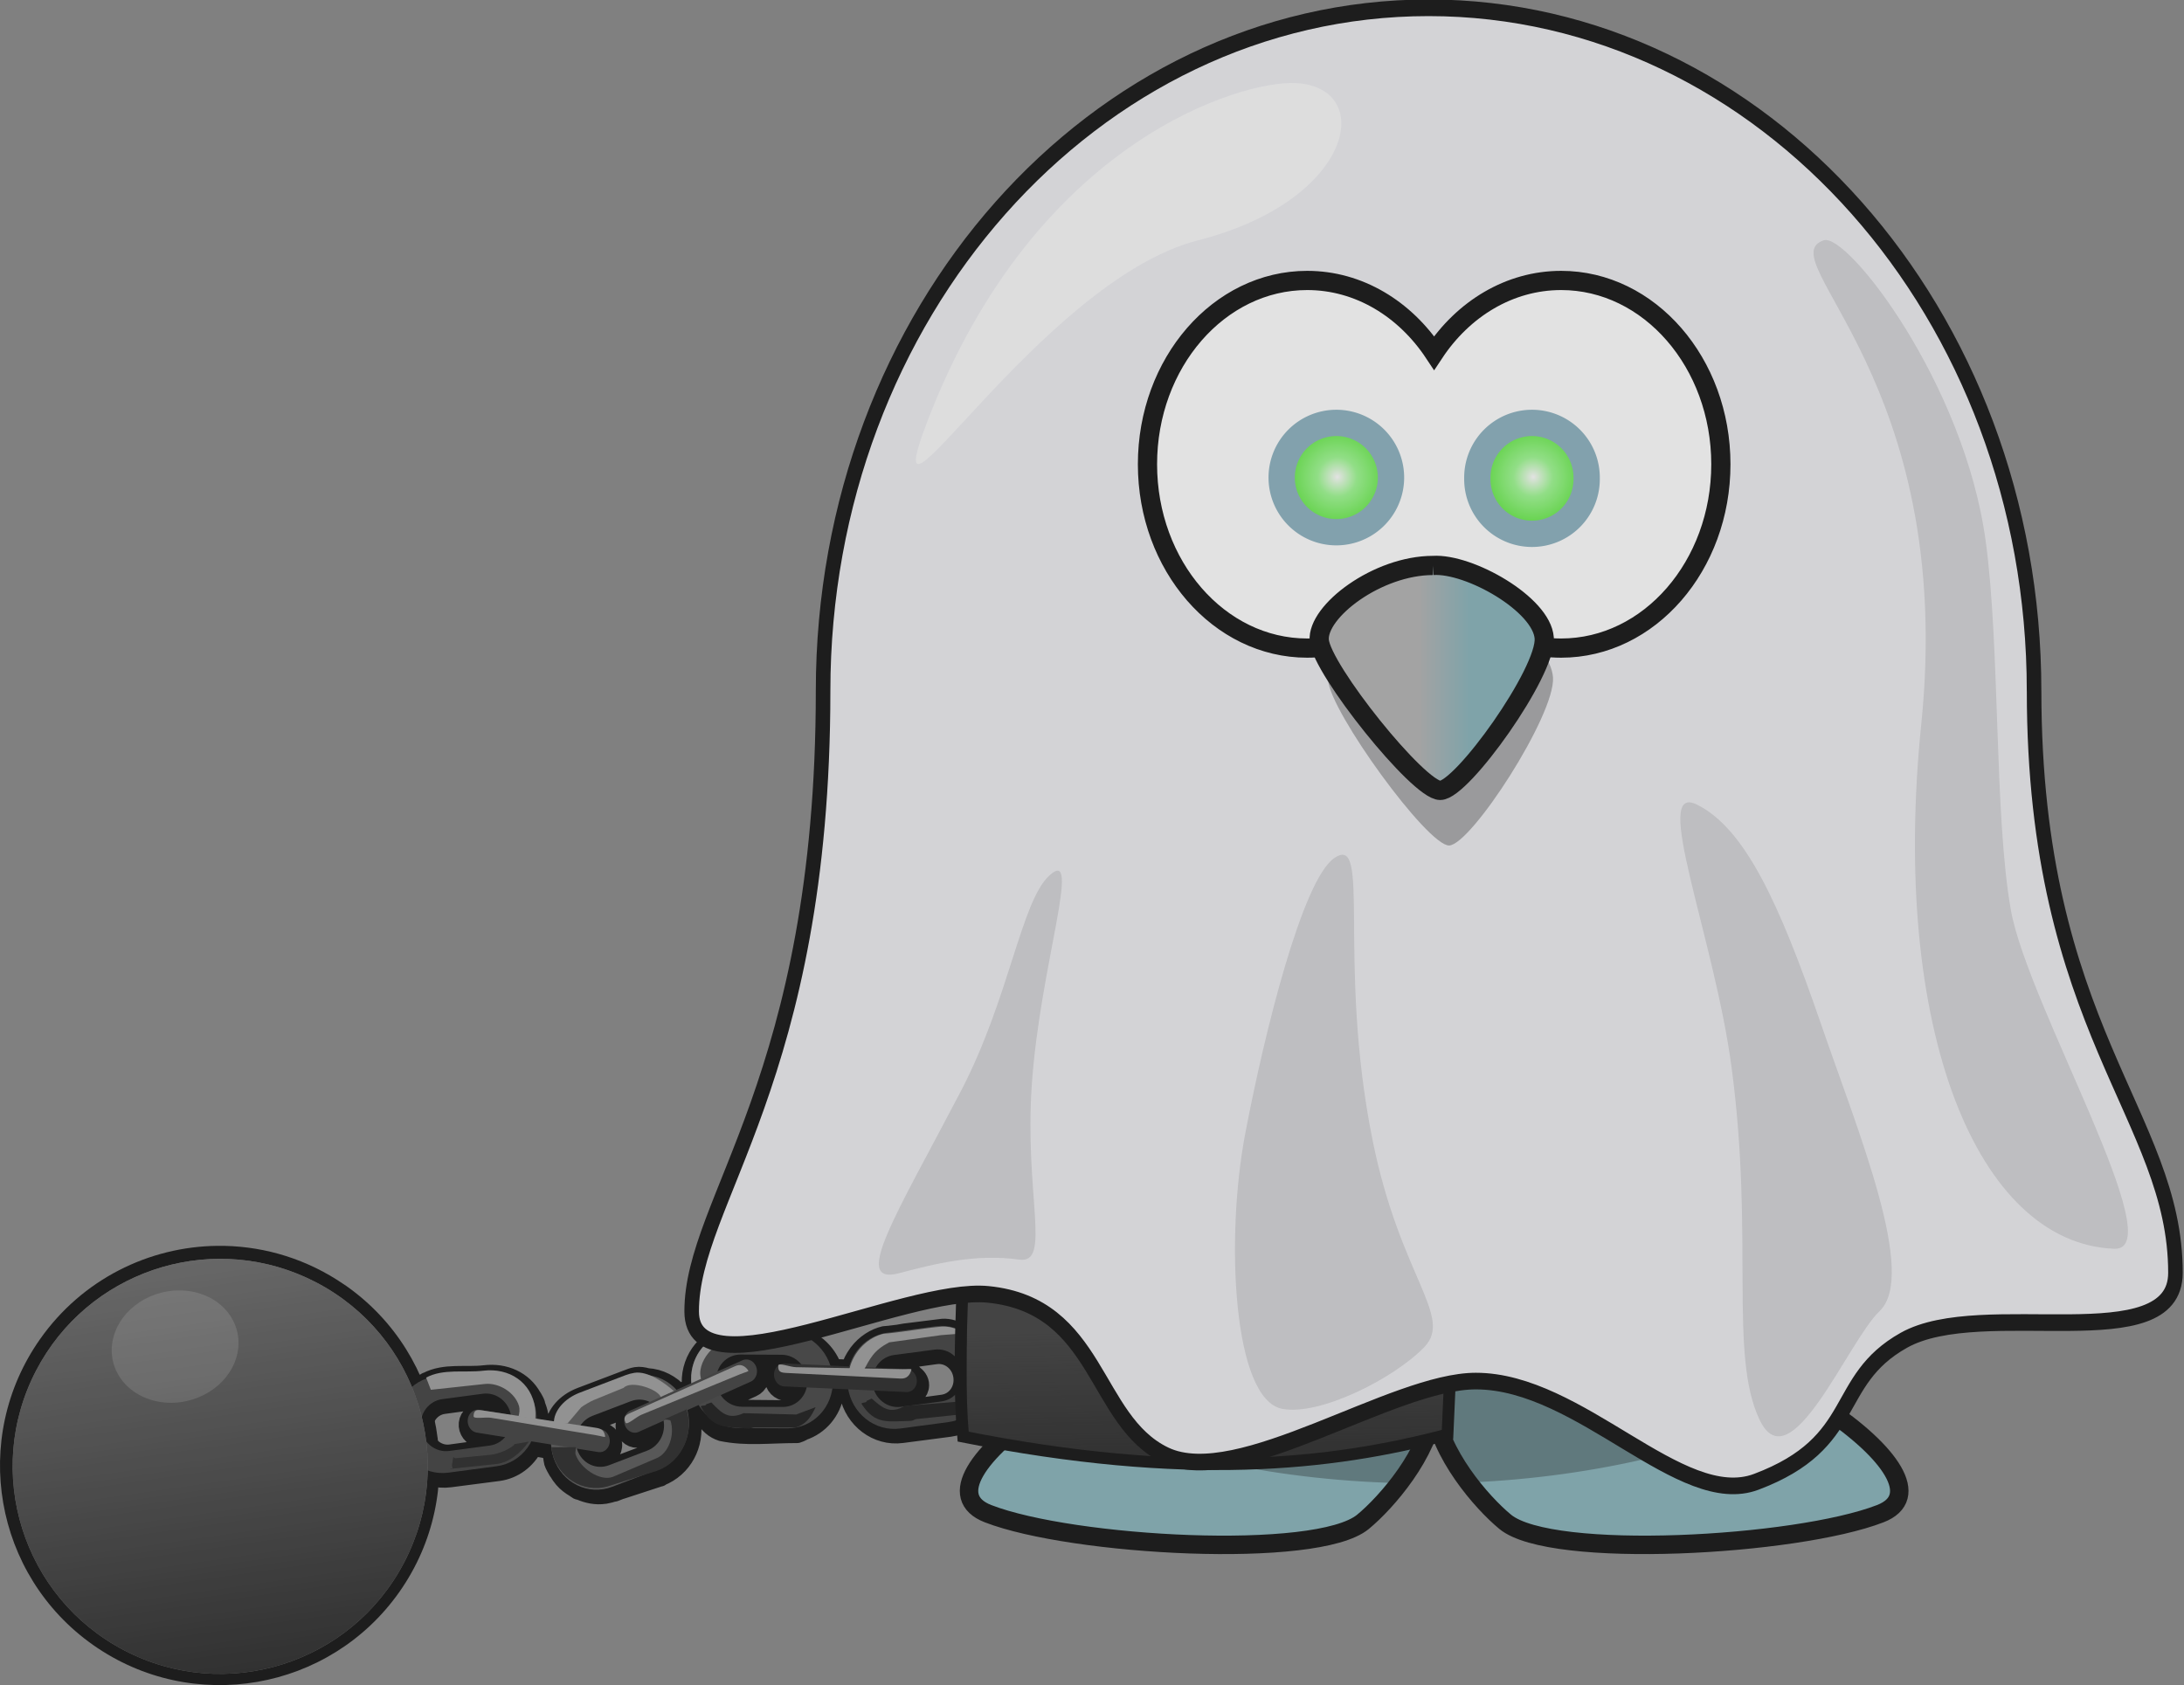 <?xml version="1.0" encoding="UTF-8" standalone="no"?>
<svg viewBox="0 0 185.196 142.906" xmlns="http://www.w3.org/2000/svg" xmlns:xlink="http://www.w3.org/1999/xlink">
<rect x="0" y="0" width="185.196" height="142.906" fill="#808080" stroke="none"/>
<defs>
<linearGradient id="linearGradient10698">
<stop offset="0" stop-color="#fff"/>
<stop offset=".289" stop-color="#97fa89"/>
<stop offset="1" stop-color="#2fdf00"/>
</linearGradient>
<linearGradient gradientUnits="userSpaceOnUse" id="linearGradient10749" x1="263.875" x2="268.188">
<stop offset="0" stop-color="#aeaeae"/>
<stop offset="1" stop-color="#7fadb5"/>
</linearGradient>
<linearGradient id="linearGradient4189">
<stop offset="0" stop-color="#1a1a1a"/>
<stop offset="1" stop-color="#1a1a1a" stop-opacity="0"/>
</linearGradient>
<linearGradient gradientTransform="matrix(.068,-.009,.009,.068,184.446,536.977)" gradientUnits="userSpaceOnUse" id="linearGradient11857" x1="-351.45" x2="-357.121" y1="550.933" y2="39.504">
<stop offset="0" stop-color="#1a1a1a"/>
<stop offset="1" stop-color="#606060"/>
</linearGradient>
<linearGradient gradientTransform="matrix(.186,0,0,.126,211.455,446.202)" gradientUnits="userSpaceOnUse" id="linearGradient11748" x1="205.558" x2="205.09" xlink:href="#linearGradient4189" y1="702.318" y2="798.802"/>
<linearGradient gradientUnits="userSpaceOnUse" id="linearGradient11752" x1="247.764" x2="247.551" xlink:href="#linearGradient4189" y1="559.93" y2="548.292"/>
<radialGradient cx="618.581" cy="536.655" gradientTransform="matrix(.019,-.003,.003,.01,233.79,531.672)" gradientUnits="userSpaceOnUse" id="radialGradient11750" r="110.896">
<stop offset="0"/>
<stop offset="1" stop-opacity="0"/>
</radialGradient>
<radialGradient cx="261.088" cy="476.42" gradientUnits="userSpaceOnUse" id="radialGradient10757" r="5.75" xlink:href="#linearGradient10698"/>
<radialGradient cx="277.695" cy="476.42" gradientUnits="userSpaceOnUse" id="radialGradient10757-9" r="5.75" xlink:href="#linearGradient10698"/>
</defs>
<g opacity=".77" transform="translate(-143.596,-435.975)">
<g transform="translate(172.094,161.745)">
<path d="m81.781,385.543c-15.668,1.613-33.638,14.291-26.495,17.056s27.873,3.918 31.79.692c2.013-1.658 5.614-5.809 6.038-9.704 .425,3.895 4.016,8.047 6.028,9.704 3.917,3.226 24.658,2.072 31.8-.692s-10.827-15.443-26.495-17.056c-8.068.778-10.97,3.488-11.333,6.598-.364-3.11-3.265-5.821-11.333-6.598z" fill="#7fadb5" fill-rule="evenodd" stroke="#000" stroke-width="1.564"/>
<path d="m81.784,385.547c-7.69.792-15.927,4.249-21.485,7.891 8.417,3.893 18.709,6.292 29.865,6.568 1.43-1.881 2.71-4.187 2.953-6.415 .241,2.207 1.491,4.493 2.902,6.364 10.973-.465 21.052-2.98 29.254-6.944-5.538-3.484-13.432-6.703-20.823-7.464-8.068.778-10.97,3.488-11.333,6.598-.364-3.11-3.265-5.821-11.333-6.598z" fill-opacity=".314" fill-rule="evenodd"/>
</g>
<path d="m223.534,548.662c-.147.012-.348.046-.5.062l-2.75.344c-.184.025-.363.072-.531.094l-.781.094-.375.031c-.779.18-1.592.683-2.188,1.469-.027.035-.043.067-.062.094-.126.175-.242.361-.344.562-.047.093-.086.187-.125.281-.034.083-.095.164-.125.25-.017.048-.038.129-.062.188l-1.531-.062c-.403-1.18-1.314-2.118-2.438-2.562l.125-.062-.125-.031h-.031v-.031h-.062c-.416-.146-.887-.248-1.344-.25l-4.094-.031c-.173-.001-.364.01-.531.031-1.966.249-3.452,2.01-3.406,4.125 0.0.008-0.0.018 0,.031s-0.0.019 0,.031c.002.071.029.117.031.156 .005.068.022.127.031.188 .001.01-.001.021 0,.031l-1.156.5c-.691-.794-1.659-1.291-2.688-1.344-.322-.091-.632-.142-.938-.094-.264.042-.524.152-.781.25l-3.875,1.469c-1.369.524-2.073,1.527-2.188,2.344l-1.406-.25c-.002-.166-.009-.33-.031-.5-.05-.372-.18-.717-.312-1.031h.031c-.063-.182-.164-.337-.25-.5-.01-.016-.025-.026-.031-.031-.754-1.398-2.295-2.112-4-1.906-1.61.194-3.378-.2-4.875.594h-.031v.031c-1.7.61-2.791,2.485-2.531,4.438 .304,2.278 2.31,3.886 4.5,3.594l4.094-.531c1.313-.175 2.356-1.009 2.938-2.125l1.625.281c-.002.09-.014.179 0,.281 .016.077.065.227.094.375s.034.321.062.406c.091.273.241.514.375.75 .011.019.025.026.031.031 .129.222.274.436.438.625 .283.33.61.568.969.781 .069.04.126.11.219.156h.031c.004.001-.003.031 0,.031h.031c.055.02.115.014.156.031 .629.27 1.325.418 2.031.312h.031c.259-.041.551-.119.812-.219v.031l.562-.219h.031l3.25-1.062h.031v-.031c1.883-.72 2.953-2.724 2.594-4.719-.021-.16-.092-.298-.125-.438l.938-.406c.074.113.168.209.25.312 .48.837.968,1.239 1.594,1.438 2.112.43 3.961.156 6.375.156 .161-.047.309-.116.438-.188 .014-.004.017-.027.031-.031 1.373-.447 2.413-1.656 2.656-3.156l1.312.062c.432,2.117 2.345,3.591 4.438,3.312l4.062-.531c2.19-.292 3.741-2.378 3.438-4.656-.213-1.596-1.296-2.799-2.656-3.312-.316-.178-.825-.376-1.375-.344zm0,.125c.525-.031 1.012.112 1.312.281 1.328.501 2.386,1.691 2.594,3.25 .297,2.227-1.178,4.247-3.312,4.531l-4.062.531c-2.062.275-3.949-1.144-4.344-3.25l-.031-.062h-.031l-1.375-.062h-.031l-.031.062c-.218,1.514-1.214,2.693-2.594,3.125l-.031.031c-.136.078-.239.108-.406.156-2.221.077-4.302.168-6.344-.125-.605-.192-1.091-.584-1.562-1.406-.086-.109-.175-.228-.25-.344v-.031l-.062.031-1.031.469h-.031v.031c.037.155.107.301.125.438 .349,1.934-.689,3.909-2.5,4.625l-3.281,1.062h-.031l-.594.219v.031c-.25.096-.493.116-.75.156h-.031c-.686.102-1.355.014-1.969-.25-.069-.029-.139-.039-.188-.062h-.031l-.031-.031-.188-.125c-.353-.21-.695-.462-.969-.781-.158-.182-.311-.407-.438-.625-.011-.019-.025-.026-.031-.031-.132-.232-.225-.486-.312-.75-.024-.072-.066-.196-.094-.344s-.045-.294-.062-.375c-.014-.104.007-.222 0-.344v-.031l-.062-.031-1.688-.281h-.031v.031c-.563,1.109-1.611,1.921-2.906,2.094l-4.094.531c-2.135.285-4.078-1.241-4.375-3.469-.256-1.924.825-3.767 2.5-4.344l.031-.031v-.031c1.45-.752 3.156-.335 4.781-.531 1.671-.201 3.204.484 3.938,1.844 .01.016.025.027.031.031 .084.16.126.323.188.5h.031c.13.309.202.607.25.969 .025.184.031.379.031.562v.031l.062.031 1.5.25h.062v-.062-.031c.092-.774.797-1.793 2.156-2.312l3.875-1.469c.255-.098.466-.148.719-.188 .283-.045.623.005.938.094 1.015.052 1.981.518 2.656,1.312l.031.031 .031-.031 1.219-.562h.031v-.031c-.01-.076-.026-.15-.031-.219-.004-.069-.03-.117-.031-.156-0-.009 0-.019 0-.031s0-.018 0-.031c-.045-2.068 1.367-3.758 3.281-4 .162-.02.363-.032.531-.031l4.094.031c.413.002.808.066 1.188.188l-.094.031 .156.062h.031c1.172.421 2.104,1.369 2.5,2.594l.031.062h.031l1.594.062h.031l.031-.062c.018-.065.065-.105.094-.188s.029-.169.062-.25c.04-.095.08-.193.125-.281 .099-.196.221-.391.344-.562 .026-.035.043-.069.062-.094 .581-.767 1.37-1.232 2.125-1.406l.375-.031 .781-.094c.178-.022.355-.07.531-.094l2.75-.344 .5-.062zm-.594,1.906-3.406.469c-.681.091-1.235.5-1.562,1.062l-.031.031-.062.062 .094.031 2.531.125c.128.006.233.011.344.062h.031v.031 .031h.031c.292.17.504.49.5.844-.006.512-.423.867-.938.844l-2.625-.125h-.062l.031.094c.006.014.025.017.031.031 .376.92 1.251,1.539 2.25,1.406l3.438-.469c1.197-.16 2.041-1.287 1.875-2.531s-1.271-2.16-2.469-2zm0,.125c1.141-.152 2.185.682 2.344,1.875s-.608,2.254-1.75,2.406l-3.438.469c-.921.123-1.745-.447-2.125-1.281l2.5.125c.565.026 1.056-.401 1.062-.969 .004-.379-.231-.685-.531-.875l-.031-.031c-.001-.008.004-.021 0-.031-.005-.006-.011-.021-.031-.031h-.031v-.031h-.031v.031c-.114-.05-.243-.119-.375-.125l-2.375-.125c.319-.483.797-.856 1.406-.938zm-16.406.312c-.949-.005-1.717.66-2,1.531-.005.014-.027.017-.031.031l-.031.094 .125-.062 .031-.031 2.062-.906c.465-.209.972.053 1.156.531s-.064,1.009-.531,1.219l-2.469,1.125h-.031l.031.062c.408.57 1.052.934 1.781.938l3.469.031c.992.005 1.755-.722 2-1.656 .008-.029.056-.033.062-.062v-.031l-.062-.031-1.781-.094c-.514-.024-.912-.425-.906-.938s.425-.899.938-.875l1.281.062h.125l-.094-.094-.031-.031h-.031c-.406-.463-.945-.809-1.594-.812h-3.469zm0,.125h3.469c.555.003.999.315 1.375.688l-1.031-.062c-.567-.026-1.056.432-1.062,1s.466,1.036 1.031,1.062l1.688.094c-.231.901-.956,1.536-1.906,1.531l-3.469-.031c-.672-.003-1.265-.333-1.656-.844l2.406-1.094c.514-.231.734-.818.531-1.344s-.765-.763-1.281-.531l-1.938.875c.289-.794.966-1.348 1.844-1.344zm-21.875,3.188-3.438.469c-1.197.16-2.041,1.287-1.875,2.531s1.271,2.16 2.469,2l3.438-.469c.518-.069.952-.354 1.281-.719 .006-.007.025.007.031,0l.031-.031 .062-.062-.094-.031-2.312-.375c-.504-.081-.835-.553-.781-1.062s.495-.831 1-.75l2.562.406h.062v-.062c-.006-.03-.056-.033-.062-.062-.259-1.123-1.251-1.931-2.375-1.781zm0,.125c1.062-.142 1.99.567 2.25,1.625l-2.438-.375c-.558-.089-1.066.313-1.125.875s.348,1.098.906,1.188l2.156.344c-.309.318-.688.563-1.156.625l-3.438.469c-1.141.152-2.185-.682-2.344-1.875s.608-2.254 1.75-2.406zm13.375.375c-.28-.015-.56.048-.844.156l-3.25,1.25c-.438.167-.779.441-1.031.812l-.031.031-.062.062 .094.031 1.656.281c.504.081.866.555.812,1.062s-.495.831-1,.75l-1.75-.281h-.062v.062c.01.035.021.095.031.125 .394,1.186 1.648,1.746 2.781,1.312l3.25-1.219c1.002-.383 1.588-1.439 1.438-2.5l-.031-.062-.062.031-.031.031-1.969.875c-.465.209-1.004-.055-1.188-.531-.064-.166-.031-.327 0-.5-.009-.064.001-.119.031-.188 .028-.063.049-.119.094-.156l.062-.062c.096-.124.23-.247.375-.312l1.594-.719 .094-.031-.093-.031c-.017-.009-.045.009-.062,0-.256-.129-.556-.266-.844-.281zm0,.125c.256.013.514.076.75.188l-1.5.688c-.165.074-.273.181-.375.312-.009.012-.037.022-.062.062-.068.056-.07.103-.094.156-.025.056-.109.143-.094.25-.032.182-.01.374.062.562 .203.527.796.763 1.312.531l1.906-.844c.098.985-.449,1.99-1.375,2.344l-3.25,1.219c-1.075.411-2.207-.161-2.594-1.281l1.656.25c.558.089 1.066-.313 1.125-.875s-.38-1.098-.938-1.188l-1.531-.25c.239-.327.571-.629.969-.781l3.25-1.25c.27-.103.512-.108.781-.094z" fill="none" stroke="#000" stroke-linecap="round" stroke-linejoin="round" stroke-width="1.7"/>
<path d="m162.016,541.629c-5.794.068-11.451,2.837-15.021,7.909-5.921,8.413-3.909,20.024 4.504,25.945s20.042,3.909 25.963-4.504 3.891-20.042-4.522-25.963l-.78-.514c-3.147-1.986-6.667-2.914-10.144-2.873z" fill-rule="evenodd"/>
<g transform="matrix(.721,-.096,.107,.803,19.821,49.114)">
<path d="m163.05,641.89c-2.978-.37-5.651,1.572-5.997,4.354s1.772,5.32 4.75,5.69l5.616.697c2.978.37 5.653-1.573 5.999-4.356s-1.774-5.319-4.752-5.689l-5.616-.697zm.114,2.44 4.721.586c1.611.2 2.756,1.571 2.569,3.076s-1.633,2.556-3.243,2.356l-4.721-.586c-1.611-.2-2.756-1.573-2.569-3.078s1.633-2.555 3.243-2.355z" fill="#383838" fill-rule="evenodd"/>
<path d="m180.459,644.088c-3.001,0-5.415,2.256-5.415,5.06s2.414,5.061 5.415,5.061h5.659c3.001,0 5.416-2.258 5.416-5.061s-2.416-5.06-5.416-5.06h-5.659zm.414,2.408h4.757c1.623,0 2.928,1.22 2.928,2.736s-1.306,2.738-2.928,2.738h-4.757c-1.623,0-2.928-1.222-2.928-2.738s1.306-2.736 2.928-2.736z" fill="#333" fill-rule="evenodd"/>
<path d="m127.581,642.427c-2.997-.147-5.415,2.256-5.415,5.06s2.414,5.061 5.415,5.061h5.659c3.001,0 5.416-2.258 5.416-5.061s-2.465-4.638-5.462-4.785zm.414,2.408h4.757c1.623,0 2.928,1.22 2.928,2.736s-1.306,2.738-2.928,2.738h-4.757c-1.623,0-2.928-1.222-2.928-2.738s1.306-2.736 2.928-2.736z" fill="#333" fill-rule="evenodd"/>
<path d="m144.191,646.374c-2.935.624-4.827,3.333-4.244,6.075s3.414,4.449 6.349,3.825l5.535-1.177c2.935-.624 4.829-3.335 4.246-6.077s-3.415-4.447-6.35-3.823l-5.535,1.177zm.905,2.269 4.653-.989c1.587-.337 3.118.584 3.433,2.068s-.708,2.95-2.295,3.287l-4.653.989c-1.587.337-3.118-.586-3.434-2.069s.708-2.948 2.295-3.286z" fill="#4d4d4d" fill-rule="evenodd"/>
<path d="m295.533,589.931h14.208a1.206,1.206 0 0,1 1.206,1.206 1.206,1.206 0 0,1 -1.206,1.206h-14.208a1.206,1.206 0 0,1 -1.206-1.206 1.206,1.206 0 0,1 1.206-1.206" fill="#333" fill-rule="evenodd" transform="rotate(15.06)"/>
<path d="m18.665,821.371c-50.869-.307-94.29,34.677-100.312,83.188-.583,4.698-.794,9.37-.656,13.969l23.214-10.723c-9.665-35.264 44.36-78.38 78.719-69.433l108.455,16.554 44.518-9.241c-10.54-5.163-22.199-8.735-34.656-10.281l-106.187-13.188c-4.399-.546-8.783-.818-13.094-.844z" fill="#979797" fill-rule="evenodd" transform="matrix(.053,0,0,.053,161.371,598.336)"/>
<path d="m269.176,610.68h14.208a1.206,1.206 0 0,1 1.206,1.206 1.206,1.206 0 0,1 -1.206,1.206h-14.208a1.206,1.206 0 0,1 -1.206-1.206 1.206,1.206 0 0,1 1.206-1.206" fill="#1a1a1a" fill-rule="evenodd" transform="rotate(9.199)"/>
<path d="m351.354,864.347c-32.599,2.776-70.694,24.377-86.275,63.595-1.746,4.396 14.505-.338 14.642,4.261l15.15,1.793c20.335-25.264 29.258-39.053 66.187-51.34l115.598-.589 44.518,2.188c1.574-5.265-18.239-17.233-40.42-18.698-37.075-1.775-93.777.819-129.4-1.209z" fill="#979797" fill-rule="evenodd" transform="matrix(.053,0,0,.053,161.371,598.336)"/>
<path d="m367.237,859.942c-49.441,9.693-77.147,8.963-96.027,54.616-1.809,4.375 12.063-.63 12.201,3.969l11.786,2.134c20.335-25.264 32.932-38.38 67.29-29.433l114.17-16.304 44.518,9.33c-4.034-4.234-17.652-30.33-48.942-34.567l-91.902,11.098c-4.399-.546-8.863-1.673-13.094-.844z" fill="#0b0b0b" fill-rule="evenodd" transform="matrix(.053,0,0,-.053,143.392,697.689)"/>
<path d="m51.713,328.021c-2.8.06-5.642.392-8.5,1l-43.125,9.156c-15.34,3.261-24.481,11.881-26.618,19.367l-.662,2.366c1.381-.319 11.684,2.622 12.685,1.701l14.032-11.403c2.013-1.097 9.524-3.931 11.906-4.438l28.688-6.719c7.548-5.723 31.324,4.935 32.502,11.706l12.755-3.393c-7.787-8.161-21.435-19.608-33.663-19.344z" fill="#979797" fill-rule="evenodd" transform="matrix(.128,0,0,.128,143.986,602.771)"/>
<path d="m-22.878,665.335h14.208a1.206,1.206 0 0,1 1.206,1.206 1.206,1.206 0 0,1 -1.206,1.206h-14.208a1.206,1.206 0 0,1 -1.206-1.206 1.206,1.206 0 0,1 1.206-1.206" fill="#333" fill-rule="evenodd" transform="matrix(.966,-.258,.258,.966,0,0)"/>
<path d="m-50.358,358.217 103.088.062c5.204.003 8.195,2.611 9.605,7.62 .311,1.104-2.756.251-7.957.105l-96.368-2.71c-5.202-.146-15.822,3.242-15.986.609-.323-5.194 2.414-5.688 7.618-5.685z" fill="#979797" fill-rule="evenodd" transform="matrix(.124,-.033,.033,.124,143.986,602.771)"/>
<path d="m94.089,363.419-20.412,5.356c.191.609 4.658,1.239 4.793,1.875 2.457,11.556-5.256,26.5-17.622,29.129l-41.048,10.244c-12.367,2.629-28.586-10.63-31.043-22.186-.33-1.551 1.046-4.363 1.078-5.888l-22.216-2.566c.13,1.556.355,5.901.688,7.465 4.542,21.367 26.572,34.642 49.438,29.781l43.378-6.883c22.865-4.861 37.636-25.977 33.094-47.344-.035-.167-.34,2.444-.125,1.015z" fill="#1a1a1a" fill-rule="evenodd" transform="matrix(.128,0,0,.128,143.986,602.771)"/>
<path d="m-50.358,358.217 103.088.062c5.204.003 8.195,2.611 9.605,7.62 .311,1.104-2.756.251-7.957.105l-96.368-2.71c-5.202-.146-15.822,3.242-15.986.609-.323-5.194 2.414-5.688 7.618-5.685z" fill="#979797" fill-rule="evenodd" transform="matrix(.127,.021,.021,-.127,167.056,693.426)"/>
<path d="m367.237,859.942c-49.441,9.693-77.147,8.963-96.027,54.616-1.809,4.375 12.063-.63 12.201,3.969l11.786,2.134c20.335-25.264 32.932-38.38 67.29-29.433l114.17-16.304 44.518,9.33c-4.034-4.234-17.652-30.33-48.942-34.567l-91.902,11.098c-4.399-.546-8.863-1.673-13.094-.844z" fill="#0b0b0b" fill-rule="evenodd" transform="matrix(.053,-.005,-.005,-.053,166.58,700.975)"/>
<path d="m-90.012,342.105 100.034,26.263c5.029,1.32 7.417,2.812 7.594,8.012 .039,1.147-2.736-.412-7.754-1.792l-92.955-25.562c-5.017-1.38-16.139-.616-15.671-3.212 .922-5.121 3.723-5.029 8.752-3.709z" fill="#979797" fill-rule="evenodd" transform="matrix(.128,0,0,.128,143.986,602.771)"/>
<path d="m-136.97,309.405 2.81,10.411 49.491,1.109c12.64.283 26.21,10.019 28.17,21.67 .357,2.123-.379,6.305-1.933,8.31l15.104,3.996c.475-2.378 1.087-6.167 1.087-8.677 0-21.844-18.767-35.958-42.188-36.223-17.514-.198-35.756-6.178-52.542-.595z" fill="#979797" fill-rule="evenodd" transform="matrix(.128,0,0,.128,143.986,602.771)"/>
<path d="m-64.967,372.834c-4.087,3.637-16.424,6.316-22.537,6.128l-32.769-1.01c-.769-.024-1.027-1.066-1.776-1.135l-2.135,6.457c-.28,2.697 1.018,1.737-.787,3.405 1.15.087-2.22-.661-1.046-.633l42.295,1.01c11.135.266 22.929-6.118 31.852-14.672z" fill="#1a1a1a" fill-rule="evenodd" transform="matrix(.128,0,0,.128,143.986,602.771)"/>
</g>
<path d="m170.406,544.727c8.617,4.494 11.96,15.123 7.466,23.741s-15.123,11.96-23.741,7.466-11.96-15.123-7.466-23.741c4.335-8.313 14.427-11.767 22.947-7.855" fill="#666" fill-rule="evenodd"/>
<path d="m170.406,544.727c8.617,4.494 11.96,15.123 7.466,23.741s-15.123,11.96-23.741,7.466-11.96-15.123-7.466-23.741c4.335-8.313 14.427-11.767 22.947-7.855" fill="url(#linearGradient11857)" fill-rule="evenodd"/>
<path d="m160.097,545.552c2.825.643 4.375,3.233 3.463,5.785s-3.942,4.099-6.767,3.456-4.375-3.233-3.463-5.785c.88-2.462 3.742-4.004 6.508-3.508" fill="#fff" fill-rule="evenodd" opacity=".147"/>
<g transform="translate(-2.857)">
<path d="m227.962,538.551c13.661-4.058 27.323-2.665 40.984,0v11.961h-40.984z" fill="#999" fill-rule="evenodd" stroke="#000" stroke-width=".165"/>
<path d="m227.962,538.551c13.661-4.058 27.323-2.665 40.984,0v11.961h-40.984z" fill="url(#linearGradient11748)" fill-rule="evenodd" stroke="url(#radialGradient11750)" stroke-width=".165"/>
<path d="m228.337,539.06c15.483,5.027 28.369,3.005 40.891,0v18.577c-13.631,2.878-27.261,3.877-40.891,0z" fill="#333" fill-rule="evenodd" stroke="#000" stroke-width=".153"/>
<path d="m228.337,539.06c15.483,5.027 28.369,3.005 40.891,0v18.577c-13.631,2.878-27.261,3.877-40.891,0z" fill="url(#linearGradient11752)" fill-rule="evenodd"/>
</g>
<path d="m225.179,546.023c-.13,3.929-.247,7.857.089,11.786 18.929,3.756 31.123,2.446 41.071-.179l.179-4.018" fill="none" stroke="#000"/>
<g transform="matrix(.876,0,0,1,29.094,0)">
<path d="m327.61,494.559c0,28.667 13.685,36.057 13.685,49.353 0,7.374-13.535-9.097-21.129-5.369-7.043,3.458-15.719,6.724-24.526,1.574-5.245-3.067 2.069-8.059-8.071-8.059-8.088,0-20.415,4.949-28.128,6.015-7.011.969-14.496-5.361-26.866-1.753-7.693,2.244-34.91,18.242-34.91,10.867 0-9.392 12.722-19.623 12.722-52.628 0-31.974 26.258-57.924 58.611-57.924s58.611,25.95 58.611,57.924z" fill="#dbdbe3" fill-opacity=".627"/>
<path d="m327.61,494.559c0,7.167.855,13.004 2.138,17.936s2.994,8.959 4.704,12.505 3.421,6.612 4.704,9.623 2.138,5.965 2.138,9.289c0,7.374-18.691,1.994-26.285,5.723-7.043,3.458-4.158,8.666-14.298,12.008-7.286,2.401-17-8.545-27.14-8.545-8.088,0-23.017,9.226-30.028,6.294s-6.346-12.702-17.187-13.646c-8.09-.704-28.692,8.816-28.692,1.441 0-2.348.795-4.748 1.988-7.544s2.783-5.986 4.373-9.915 3.181-8.595 4.373-14.342 1.988-12.575 1.988-20.826c0-31.974 26.258-57.924 58.611-57.924s58.611,25.95 58.611,57.924z" fill="#ececf0" stroke="#000" stroke-linecap="round" stroke-linejoin="round" stroke-width="1.41"/>
<path d="m307.246,456.354c2.257-.676 13.611,12.097 15.681,25.519 1.408,9.13.811,23.22 2.433,31.267s15.644,28.934 10.004,28.738c-13.248-.46-21.7-18.581-18.675-44.5 3.411-29.229-14.769-39.429-9.444-41.025z" fill-opacity=".118" fill-rule="evenodd"/>
<path d="m312.653,547.166c-3.066,2.554-8.652,14.714-11.626,9.196s-.492-15.343-2.704-29.888c-1.682-11.062-7.872-24.263-3.318-22.252 4.538,2.005 7.836,8.047 11.97,18.573 3.614,9.203 9.351,21.31 5.678,24.37z" fill-opacity=".118" fill-rule="evenodd"/>
<path d="m268.581,550.218c-2.933,2.665-10.111,5.837-13.742,5.237-4.784-.791-5.521-14.432-3.6-23.299 1.893-8.736 5.539-21.473 8.586-23.383 3.706-2.323.268,8.705 3.744,23.866 2.66,11.601 7.874,14.979 5.011,17.58z" fill-opacity=".118" fill-rule="evenodd"/>
<path d="m229.38,542.798c-4.247-.527-8.265.371-11.626,1.15-4.702,1.089-.299-4.927 5.948-15.404 4.724-7.923 5.833-16.089 8.573-18.311 3.263-2.647-.913,7.705-1.688,17.76-.719,9.326 1.925,15.193-1.207,14.804z" fill-opacity=".118" fill-rule="evenodd"/>
<path d="m220.458,471.758c10.452-23.953 30.571-28.982 35.689-28.738 7.772.37 5.63,9.957-9.463,13.334-15.383,3.443-31.725,28.006-26.226,15.404z" fill="#fff" fill-opacity=".627" fill-rule="evenodd"/>
</g>
<path d="m254.441,459.759c-7.473,0-13.543,6.984-13.543,15.589s6.07,15.589 13.543,15.589c4.392,0 8.289-2.415 10.763-6.15 2.474,3.738 6.38,6.15 10.773,6.15 7.473,0 13.543-6.984 13.543-15.589s-6.07-15.589-13.543-15.589c-4.393,0-8.299,2.413-10.773,6.15-2.474-3.735-6.372-6.15-10.763-6.15z" fill="#fff" stroke="#000" stroke-linecap="round" stroke-width="1.629"/>
<path d="m265.851,486.647c-4.718,0-9.846,4.297-9.641,7.01s8.41,14.02 10.256,14.02 9.025-11.081 8.82-14.247-6.359-7.01-9.436-6.784z" fill-opacity=".314" fill-rule="evenodd"/>
<path d="m265.106,483.929c-4.718,0-9.846,3.897-9.641,6.359s8.41,12.718 10.256,12.718 9.025-10.051 8.82-12.923-6.359-6.359-9.436-6.154z" fill="url(#linearGradient10749)" fill-rule="evenodd" stroke="#000" stroke-width="1.629"/>
<g stroke="#83abba" transform="translate(-4.089)">
<path d="m265.637,476.543a4.635,4.635 0 0,1 -9.269,0 4.635,4.635 0 1,1 9.269,0z" fill="url(#radialGradient10757)" stroke="#83abba" stroke-linecap="round" stroke-width="2.231"/>
<path d="m282.228,476.543a4.635,4.635 0 1,1 -9.269,0 4.635,4.635 0 1,1 9.269,0z" fill="url(#radialGradient10757-9)" stroke="#83abba" stroke-linecap="round" stroke-width="2.231"/>
</g>
</g>
</svg>
